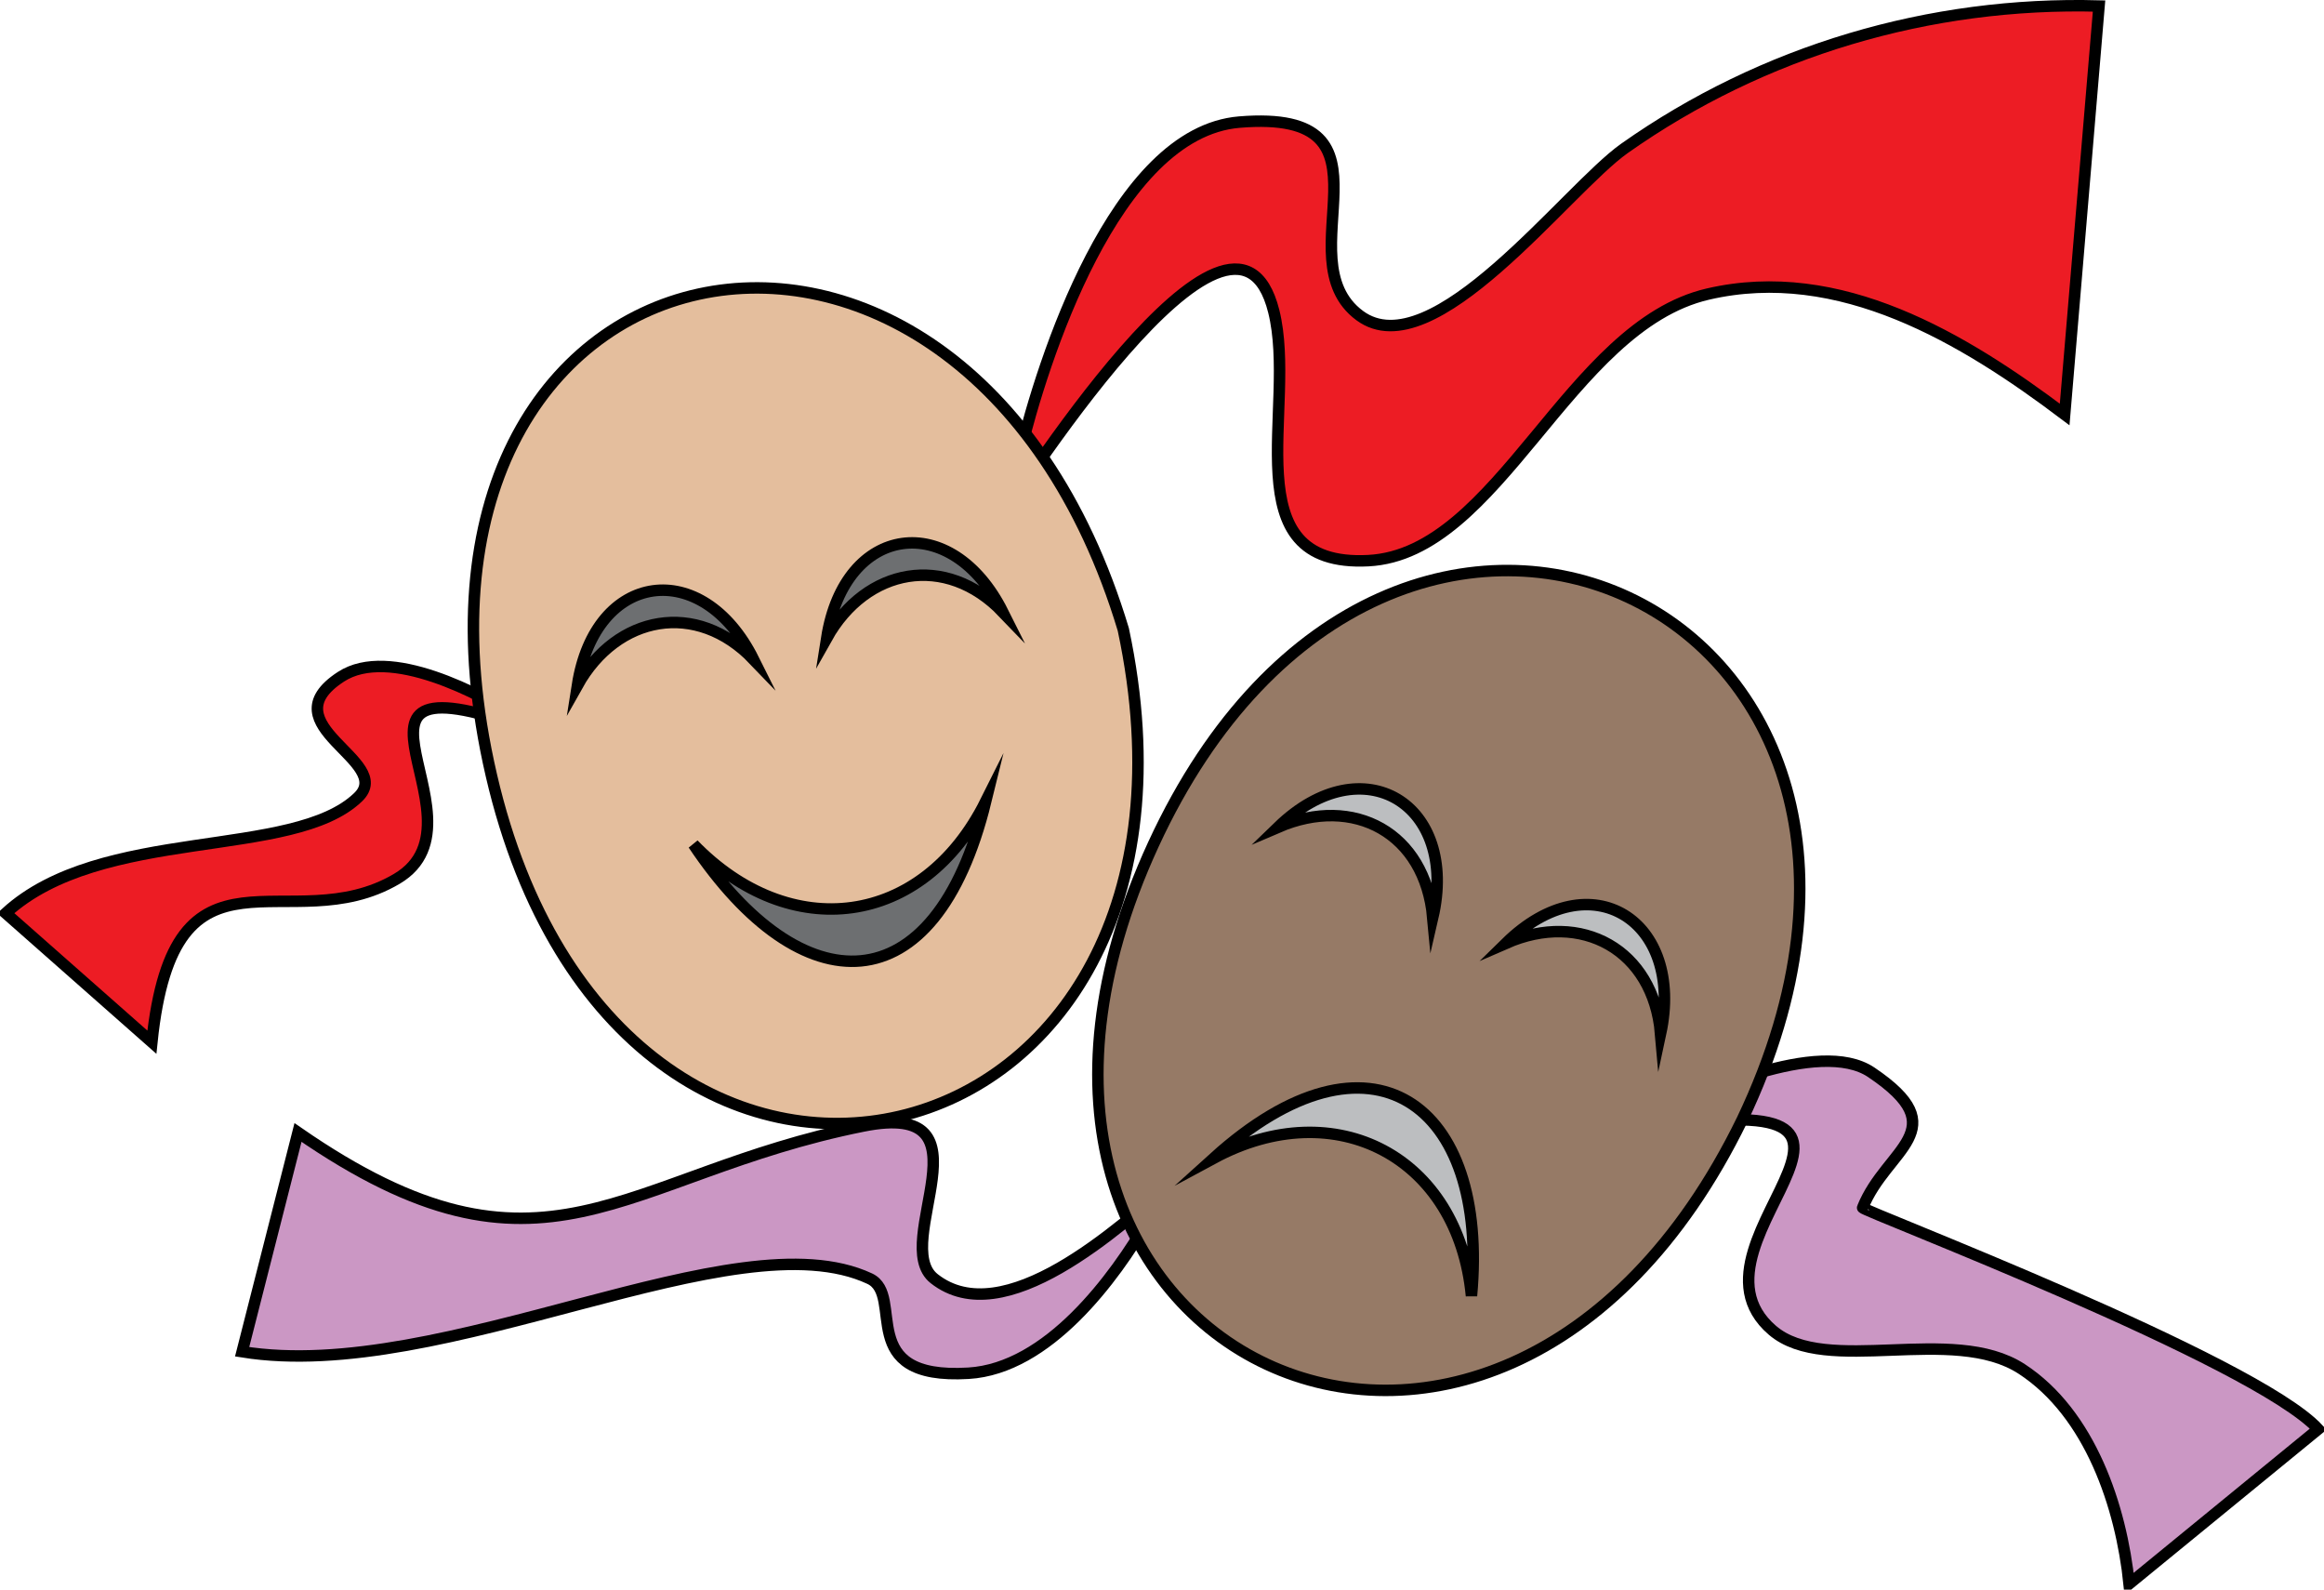 <svg xmlns="http://www.w3.org/2000/svg" xmlns:xlink="http://www.w3.org/1999/xlink" version="1.1" id="Layer_1" x="0px" y="0px" enable-background="new 0 0 822.05 841.89" xml:space="preserve" viewBox="207.04 283.09 405.5 277.3">
<path fill-rule="evenodd" clip-rule="evenodd" fill="#ED1C24" stroke="#000000" stroke-width="2" stroke-linecap="square" stroke-miterlimit="10" d="  M385.037,362.14c3.825-15.802,16.449-55.951,38.252-57.75c29.597-2.442,7.386,23.692,21,33.75  c12.726,9.401,35.991-21.964,46.194-29.167c24.146-17.044,53.312-25.637,82.806-24.833c-2,23.75-4,47.5-6,71.25  c-17.629-13.293-39.276-26.334-62.25-21c-24.346,5.653-36.417,45.321-59.25,46.5c-24.113,1.245-12.304-26.714-16.5-43.5  c-7.062-28.248-45.82,33.671-49.502,39C381.532,371.653,383.047,366.777,385.037,362.14z"/>
<path fill-rule="evenodd" clip-rule="evenodd" fill="#CB97C4" stroke="#000000" stroke-width="2" stroke-linecap="square" stroke-miterlimit="10" d="  M495.289,477.64c7.83-3.679,29.191-13.592,38.25-7.5c14.982,10.075,2.664,13.216-1.5,23.625c-0.197,0.493,68.313,26.535,79.5,38.625  c-11,9-22,18-33,27c-1.395-13.464-6.783-29.714-18.75-37.5c-12.112-7.881-34.062,1.356-43.5-6.75  c-18.666-16.032,35.739-46.269-29.25-33.75C489.789,480.14,492.539,478.89,495.289,477.64z"/>
<path fill-rule="evenodd" clip-rule="evenodd" fill="#ED1C24" stroke="#000000" stroke-width="2" stroke-linecap="square" stroke-miterlimit="10" d="  M298.037,408.64c-7.248-4.574-23.079-12.973-31.5-7.5c-12.997,8.447,9.515,14.706,3,21c-11.396,11.01-44.793,4.927-61.5,20.25  c8.5,7.5,17,15,25.5,22.5c3.889-37.757,23.979-17.406,42.75-28.5c17.99-10.632-19.271-42.91,28.5-24  C302.537,411.14,300.287,409.89,298.037,408.64z"/>
<path fill-rule="evenodd" clip-rule="evenodd" fill="#CB97C4" stroke="#000000" stroke-width="2" stroke-linecap="square" stroke-miterlimit="10" d="  M407.537,495.64c-6.116,10.597-17.696,26.159-31.5,27c-20.1,1.224-10.969-13.562-17.25-16.5  c-23.574-11.027-74.199,18.454-109.5,12.75c3.25-12.75,6.5-25.5,9.75-38.25c43.027,29.79,56.224,7.355,98.625-1.125  c23.384-4.677,4.526,20.442,12.375,26.625c12.131,9.555,32.174-8.726,42-17.25C410.537,491.14,409.037,493.39,407.537,495.64z"/>
<path fill-rule="evenodd" clip-rule="evenodd" fill="#E4BE9D" stroke="#000000" stroke-width="2" stroke-linecap="square" stroke-miterlimit="10" d="  M403.037,392.89c20.499,96.225-87.901,121.769-110.25,25.5C270.276,321.421,375.017,299.878,403.037,392.89z"/>
<path fill-rule="evenodd" clip-rule="evenodd" fill="#6D6F71" stroke="#000000" stroke-width="2" stroke-linecap="square" stroke-miterlimit="10" d="  M307.787,402.64c6.888-12.288,20.787-14.894,30.75-4.5C329.594,380.201,310.916,382.637,307.787,402.64z"/>
<path fill-rule="evenodd" clip-rule="evenodd" fill="#6D6F71" stroke="#000000" stroke-width="2" stroke-linecap="square" stroke-miterlimit="10" d="  M351.287,394.39c6.888-12.288,20.787-14.894,30.75-4.5C373.051,371.936,354.436,374.397,351.287,394.39z"/>
<path fill-rule="evenodd" clip-rule="evenodd" fill="#6D6F71" stroke="#000000" stroke-width="2" stroke-linecap="square" stroke-miterlimit="10" d="  M379.037,422.89c-11.007,22.014-34.162,24.857-51,7.5C346.846,458.501,370.182,458.949,379.037,422.89z"/>
<path fill-rule="evenodd" clip-rule="evenodd" fill="#967A66" stroke="#000000" stroke-width="2" stroke-linecap="square" stroke-miterlimit="10" d="  M511.039,478.39c-43.079,88.448-143.948,41.352-102.752-48C449.638,340.703,553.564,389.084,511.039,478.39z"/>
<path fill-rule="evenodd" clip-rule="evenodd" fill="#BCBEC0" stroke="#000000" stroke-width="2" stroke-linecap="square" stroke-miterlimit="10" d="  M430.039,427.39c13.254-5.708,25.641,1.008,27,15.75C461.62,423.386,444.843,413.059,430.039,427.39z"/>
<path fill-rule="evenodd" clip-rule="evenodd" fill="#BCBEC0" stroke="#000000" stroke-width="2" stroke-linecap="square" stroke-miterlimit="10" d="  M469.789,447.64c13.178-5.773,25.724,1.109,27,15.75C501.014,443.75,484.61,433.105,469.789,447.64z"/>
<path fill-rule="evenodd" clip-rule="evenodd" fill="#BCBEC0" stroke="#000000" stroke-width="2" stroke-linecap="square" stroke-miterlimit="10" d="  M418.789,485.14c21.295-11.487,42.688-0.201,45,24C466.916,475.637,446.245,460.311,418.789,485.14z"/>
</svg>